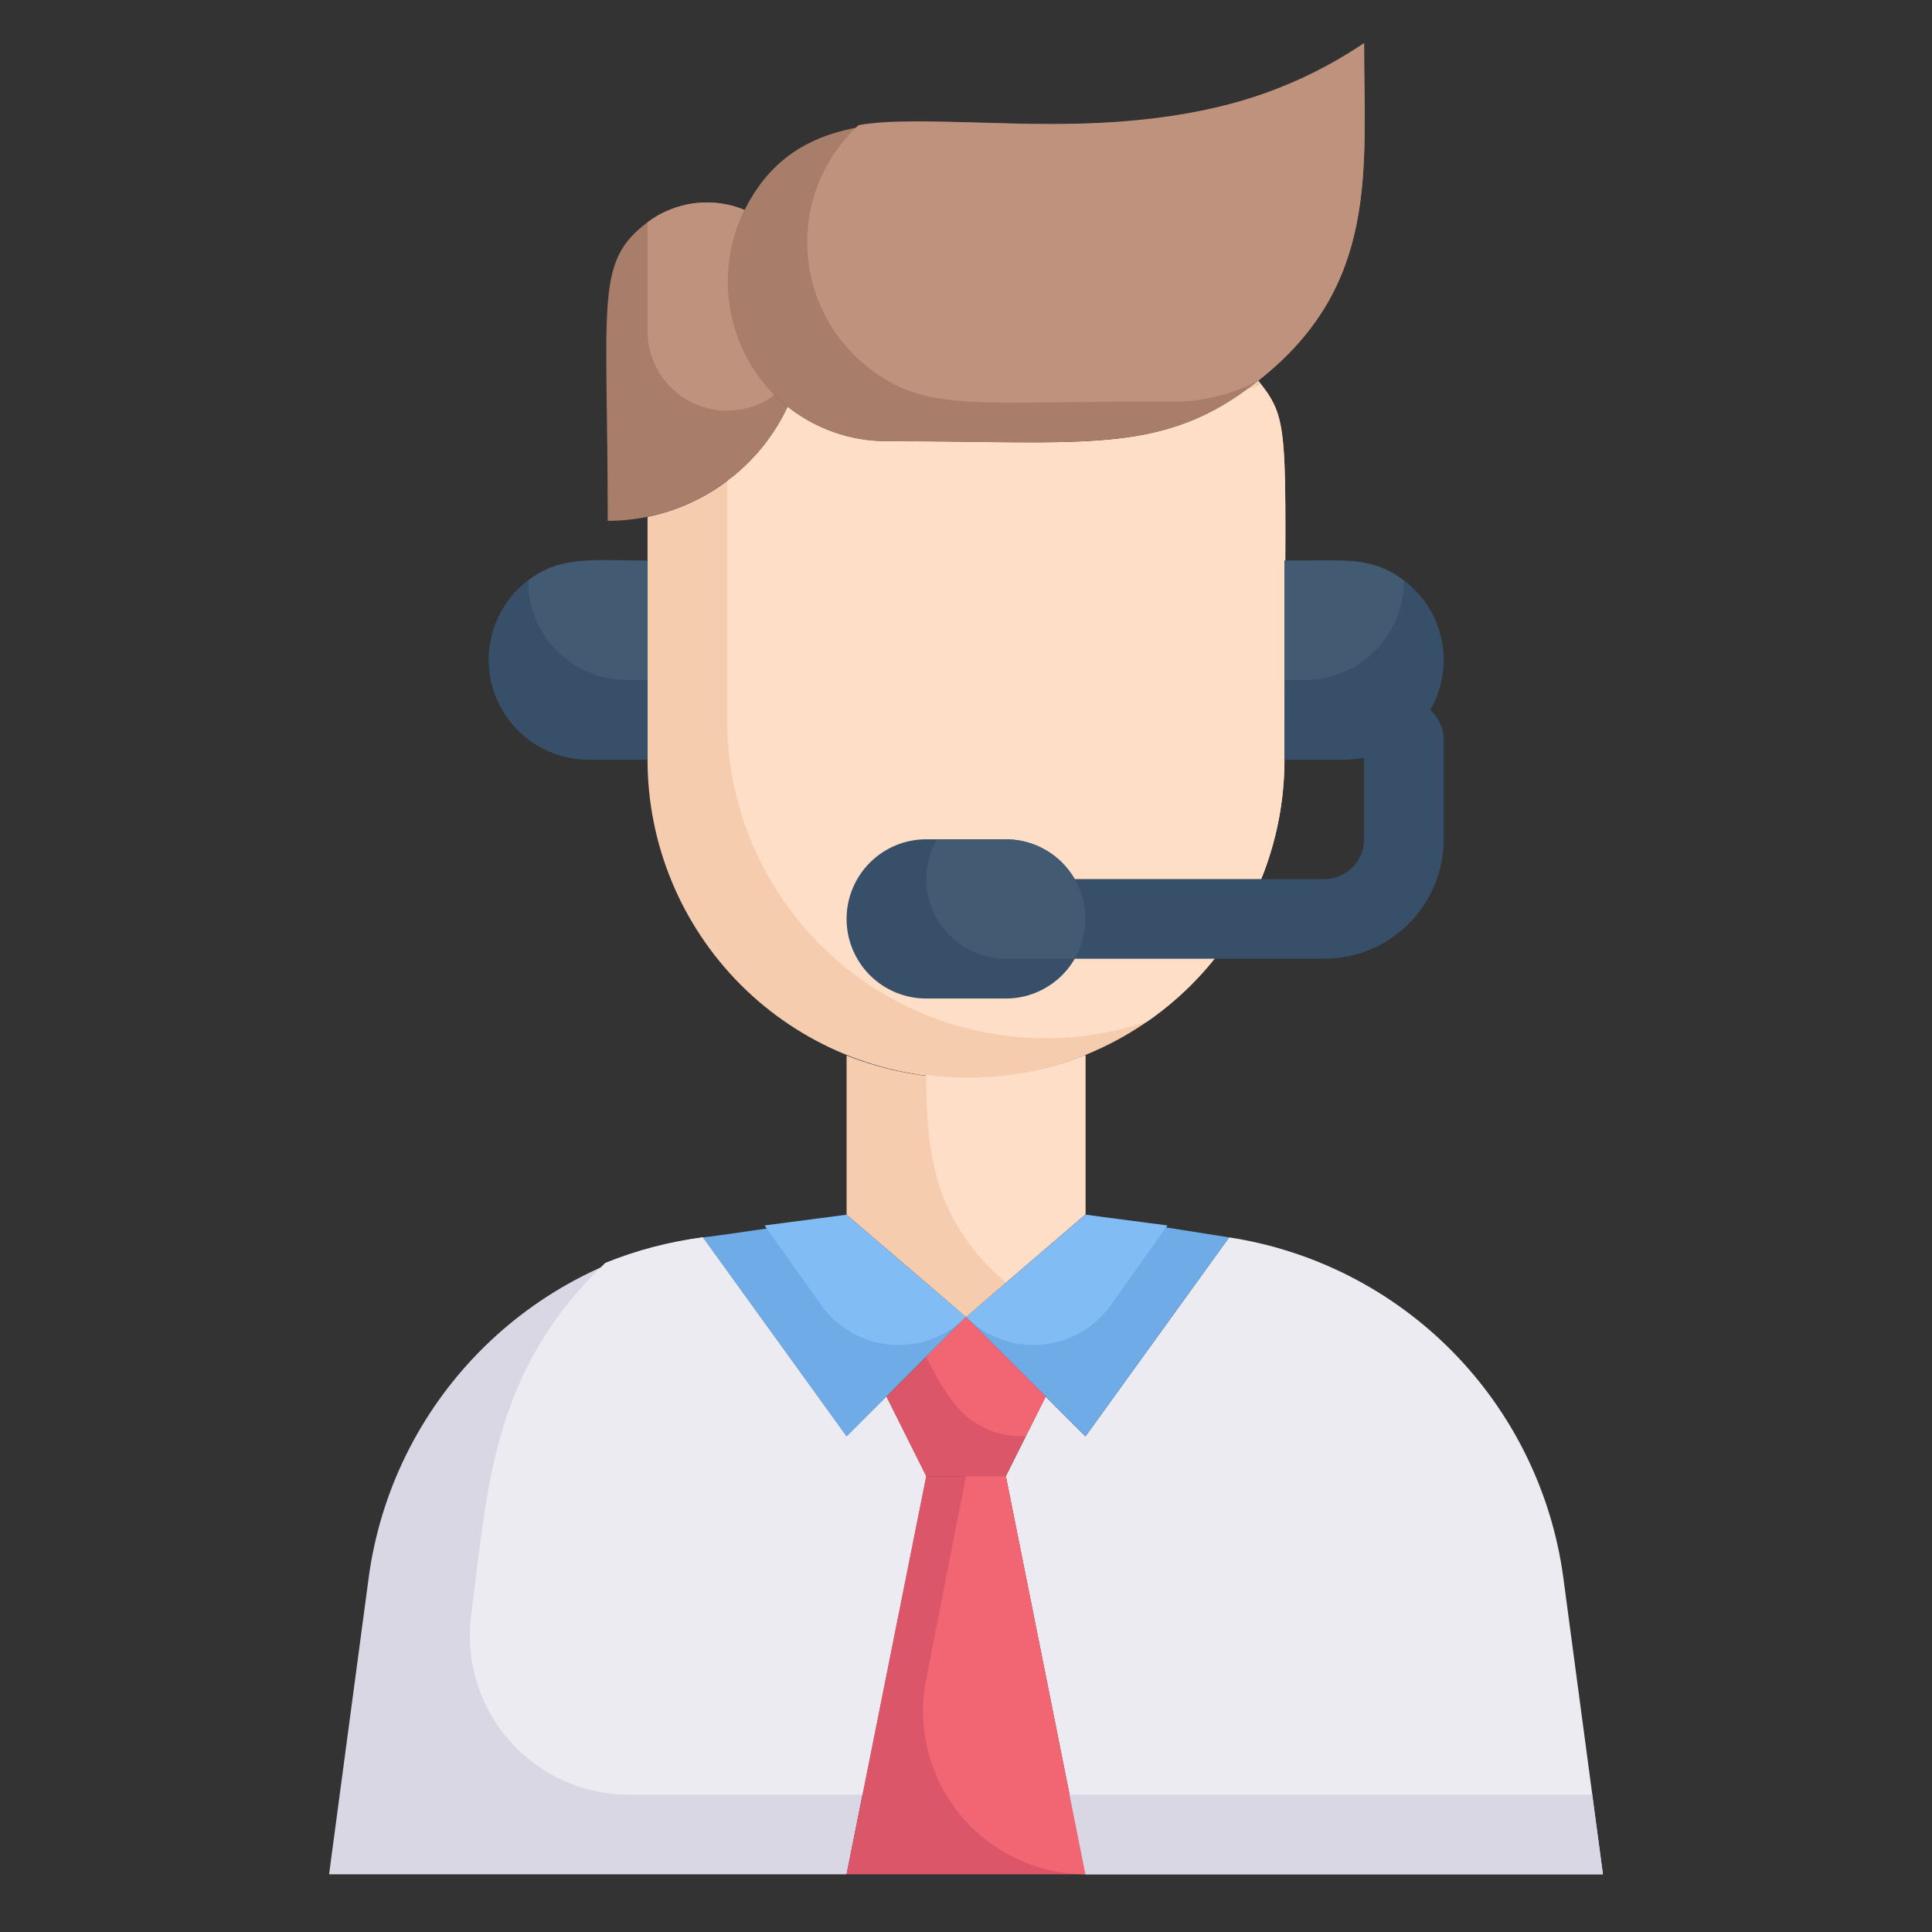 <svg width="91" height="91" viewBox="0 0 91 91" fill="none" xmlns="http://www.w3.org/2000/svg">
<rect x="0" y="0" width="91" height="91" fill="#333333" stroke="none"/>
<path d="M60.5 35.783C60.5 39.761 58.92 43.576 56.107 46.389C53.294 49.202 49.478 50.783 45.5 50.783C41.522 50.783 37.706 49.202 34.893 46.389C32.08 43.576 30.5 39.761 30.5 35.783V24.345C31.928 24.052 33.268 23.43 34.414 22.529C35.56 21.627 36.48 20.471 37.1 19.151C38.422 20.203 40.06 20.778 41.75 20.783C51.125 20.783 54.875 21.495 59.263 17.933C60.913 19.939 60.5 20.426 60.5 35.783Z" fill="#F6CCAF"/>
<path d="M60.5 35.782C60.5 38.208 59.911 40.598 58.785 42.747C57.658 44.896 56.027 46.739 54.031 48.119C51.776 48.878 49.372 49.089 47.019 48.735C44.666 48.381 42.43 47.472 40.498 46.084C38.565 44.695 36.99 42.867 35.904 40.749C34.818 38.632 34.251 36.287 34.25 33.907V22.657C35.475 21.749 36.455 20.551 37.1 19.169C38.425 20.215 40.063 20.783 41.75 20.782C50.938 20.782 54.481 21.438 58.737 18.307C58.964 18.267 59.185 18.197 59.394 18.101C60.875 20.013 60.5 20.407 60.5 35.782Z" fill="#FFDEC7"/>
<path d="M59.394 18.101C59.185 18.197 58.964 18.267 58.738 18.307C59.319 17.951 59.206 17.819 59.394 18.101ZM34.569 22.375C34.194 22.75 34.25 22.657 34.25 22.469C34.361 22.458 34.469 22.426 34.569 22.375Z" fill="#F6CCAF"/>
<path d="M68 31.095C68 32.338 67.506 33.531 66.627 34.41C65.748 35.289 64.556 35.783 63.313 35.783H60.5V26.408H63.313C63.929 26.405 64.54 26.525 65.109 26.759C65.679 26.994 66.197 27.339 66.633 27.775C67.068 28.211 67.414 28.729 67.648 29.298C67.883 29.868 68.002 30.479 68 31.095ZM30.5 26.408V35.783H27.688C26.763 35.776 25.861 35.496 25.095 34.98C24.328 34.463 23.73 33.733 23.377 32.879C23.023 32.025 22.928 31.085 23.104 30.178C23.281 29.271 23.721 28.435 24.369 27.776C26.131 26.014 28.194 26.408 30.5 26.408Z" fill="#374F68"/>
<path d="M62.375 45.157H47.375C46.878 45.157 46.401 44.96 46.049 44.608C45.697 44.256 45.5 43.779 45.5 43.282C45.5 42.785 45.697 42.308 46.049 41.956C46.401 41.605 46.878 41.407 47.375 41.407H62.375C62.872 41.407 63.349 41.21 63.701 40.858C64.052 40.506 64.25 40.029 64.25 39.532V34.845C64.25 34.347 64.448 33.87 64.799 33.519C65.151 33.167 65.628 32.97 66.125 32.97C66.622 32.97 67.099 33.167 67.451 33.519C67.802 33.87 68 34.347 68 34.845V39.532C68 41.024 67.407 42.455 66.353 43.51C65.298 44.565 63.867 45.157 62.375 45.157Z" fill="#374F68"/>
<path d="M47.375 47.032H43.625C42.63 47.032 41.677 46.637 40.973 45.934C40.27 45.231 39.875 44.277 39.875 43.282C39.875 42.288 40.27 41.334 40.973 40.631C41.677 39.927 42.63 39.532 43.625 39.532H47.375C48.37 39.532 49.323 39.927 50.027 40.631C50.73 41.334 51.125 42.288 51.125 43.282C51.125 44.277 50.73 45.231 50.027 45.934C49.323 46.637 48.37 47.032 47.375 47.032Z" fill="#374F68"/>
<path d="M50.619 45.157H47.375C46.717 45.157 46.071 44.983 45.501 44.653C44.932 44.324 44.459 43.85 44.13 43.281C43.802 42.711 43.629 42.064 43.629 41.406C43.629 40.748 43.802 40.102 44.131 39.532H47.375C48.033 39.533 48.679 39.707 49.249 40.036C49.818 40.365 50.291 40.839 50.62 41.409C50.948 41.979 51.121 42.625 51.121 43.283C51.121 43.941 50.948 44.587 50.619 45.157Z" fill="#425B72"/>
<path d="M75.5 88.282H51.125C49.812 81.682 48.125 73.282 47.375 69.532L49.25 65.782L51.125 67.657L57.894 58.282C61.884 58.894 65.571 60.777 68.405 63.652C71.239 66.527 73.07 70.24 73.625 74.239C75.256 86.407 74.825 83.276 75.5 88.282Z" fill="#EDEBF2"/>
<path d="M57.894 58.283L51.125 67.658L45.5 62.033L51.125 57.214L57.894 58.283Z" fill="#6FABE6"/>
<path d="M43.625 69.532L39.875 88.282H15.5L17.375 74.239C17.93 70.24 19.761 66.527 22.595 63.652C25.429 60.777 29.116 58.894 33.106 58.282L39.875 67.657L41.75 65.782L43.625 69.532Z" fill="#DAD7E5"/>
<path d="M43.625 69.532L40.625 84.532H21.125C23 70.901 22.644 65.145 28.625 59.482C30.062 58.894 31.568 58.491 33.106 58.282L39.875 67.657L41.75 65.782L43.625 69.532Z" fill="#DAD7E5"/>
<path d="M43.625 69.532L40.625 84.532H29.694C28.619 84.542 27.555 84.32 26.574 83.883C25.593 83.445 24.717 82.802 24.006 81.997C23.294 81.191 22.765 80.243 22.452 79.215C22.14 78.187 22.051 77.103 22.194 76.038C22.981 70.226 23.075 64.676 28.513 59.482C29.985 58.885 31.529 58.481 33.106 58.282L39.875 67.657L41.75 65.782L43.625 69.532Z" fill="#EDEBF2"/>
<path d="M45.5 62.033L39.875 67.658L33.106 58.283C33.35 58.283 39.519 57.364 39.875 57.308L45.5 62.033Z" fill="#6FABE6"/>
<path d="M45.5 62.033C45.04 62.495 44.484 62.851 43.872 63.076C43.26 63.301 42.607 63.39 41.957 63.336C41.307 63.283 40.677 63.088 40.11 62.766C39.543 62.443 39.053 62.001 38.675 61.47L36.013 57.72L39.875 57.214L45.5 62.033ZM45.5 62.033C45.96 62.495 46.516 62.851 47.127 63.076C47.739 63.301 48.393 63.39 49.043 63.336C49.693 63.283 50.323 63.088 50.89 62.766C51.457 62.443 51.947 62.001 52.325 61.47L54.987 57.72L51.125 57.214L45.5 62.033Z" fill="#82BCF4"/>
<path d="M51.125 49.694V57.194L45.5 62.032L39.875 57.213V49.713C43.488 51.151 47.516 51.144 51.125 49.694Z" fill="#F6CCAF"/>
<path d="M51.125 49.694V57.194L47.375 60.401C44.056 57.569 43.625 54.438 43.625 50.632C46.164 50.965 48.746 50.642 51.125 49.694Z" fill="#FFDEC7"/>
<path d="M64.25 2.032C64.25 7.995 64.981 13.451 59.263 17.932C54.875 21.476 51.125 20.782 41.75 20.782C40.469 20.78 39.21 20.45 38.093 19.823C36.975 19.196 36.038 18.293 35.368 17.201C34.699 16.108 34.321 14.863 34.269 13.583C34.218 12.303 34.495 11.031 35.075 9.888C39.425 1.188 51.856 10.264 64.25 2.032Z" fill="#A87E6B"/>
<path d="M64.25 2.032C64.25 7.995 64.981 13.451 59.262 17.932C57.913 18.644 56.398 18.98 54.875 18.907C45.8 18.907 43.625 19.451 40.85 17.276C40.004 16.602 39.313 15.753 38.826 14.787C38.338 13.821 38.066 12.761 38.026 11.68C37.987 10.599 38.182 9.522 38.599 8.524C39.015 7.525 39.642 6.628 40.437 5.895C45.069 5.051 55.962 7.826 64.25 2.032Z" fill="#BE927C"/>
<path d="M37.1 19.151C36.343 20.759 35.144 22.119 33.643 23.072C32.143 24.025 30.402 24.531 28.625 24.532C28.625 14.107 28.006 12.345 30.5 10.47C31.146 9.984 31.908 9.674 32.71 9.572C33.513 9.47 34.328 9.579 35.075 9.889C34.294 11.43 34.069 13.193 34.438 14.881C34.807 16.568 35.747 18.077 37.1 19.151Z" fill="#A87E6B"/>
<path d="M36.481 18.608C35.92 19.023 35.254 19.273 34.559 19.331C33.863 19.389 33.165 19.251 32.544 18.933C31.922 18.615 31.401 18.131 31.04 17.533C30.679 16.936 30.492 16.249 30.5 15.551V10.47C31.146 9.984 31.908 9.674 32.71 9.572C33.513 9.47 34.328 9.579 35.075 9.889C34.371 11.307 34.128 12.91 34.38 14.474C34.633 16.037 35.367 17.482 36.481 18.608Z" fill="#BE927C"/>
<path d="M49.25 65.782L47.375 69.532H43.625L41.75 65.782L45.5 62.032L49.25 65.782Z" fill="#DB5669"/>
<path d="M49.25 65.782L48.312 67.657C45.669 67.657 44.675 66.007 43.625 63.907L45.5 62.032L49.25 65.782Z" fill="#F26674"/>
<path d="M51.125 88.282H39.875L43.625 69.532H47.375L51.125 88.282Z" fill="#DB5669"/>
<path d="M51.125 88.282C49.992 88.276 48.874 88.02 47.851 87.531C46.828 87.043 45.926 86.334 45.21 85.456C44.493 84.578 43.979 83.553 43.705 82.453C43.431 81.353 43.404 80.206 43.625 79.095L45.5 69.532H47.375L51.125 88.282Z" fill="#F26674"/>
<path d="M30.5 26.407V32.032H29.562C28.946 32.035 28.336 31.915 27.766 31.68C27.196 31.446 26.678 31.101 26.242 30.665C25.807 30.229 25.462 29.711 25.227 29.142C24.992 28.572 24.873 27.961 24.875 27.345C26.356 26.22 27.538 26.407 30.5 26.407ZM60.5 26.407V32.032H61.438C62.054 32.035 62.664 31.915 63.234 31.68C63.804 31.446 64.322 31.101 64.758 30.665C65.193 30.229 65.539 29.711 65.773 29.142C66.008 28.572 66.127 27.961 66.125 27.345C64.644 26.22 63.462 26.407 60.5 26.407Z" fill="#425B72"/>
<path d="M75.5 88.282H51.125L50.375 84.532H74.994L75.5 88.282Z" fill="#DAD7E5"/>
</svg>
